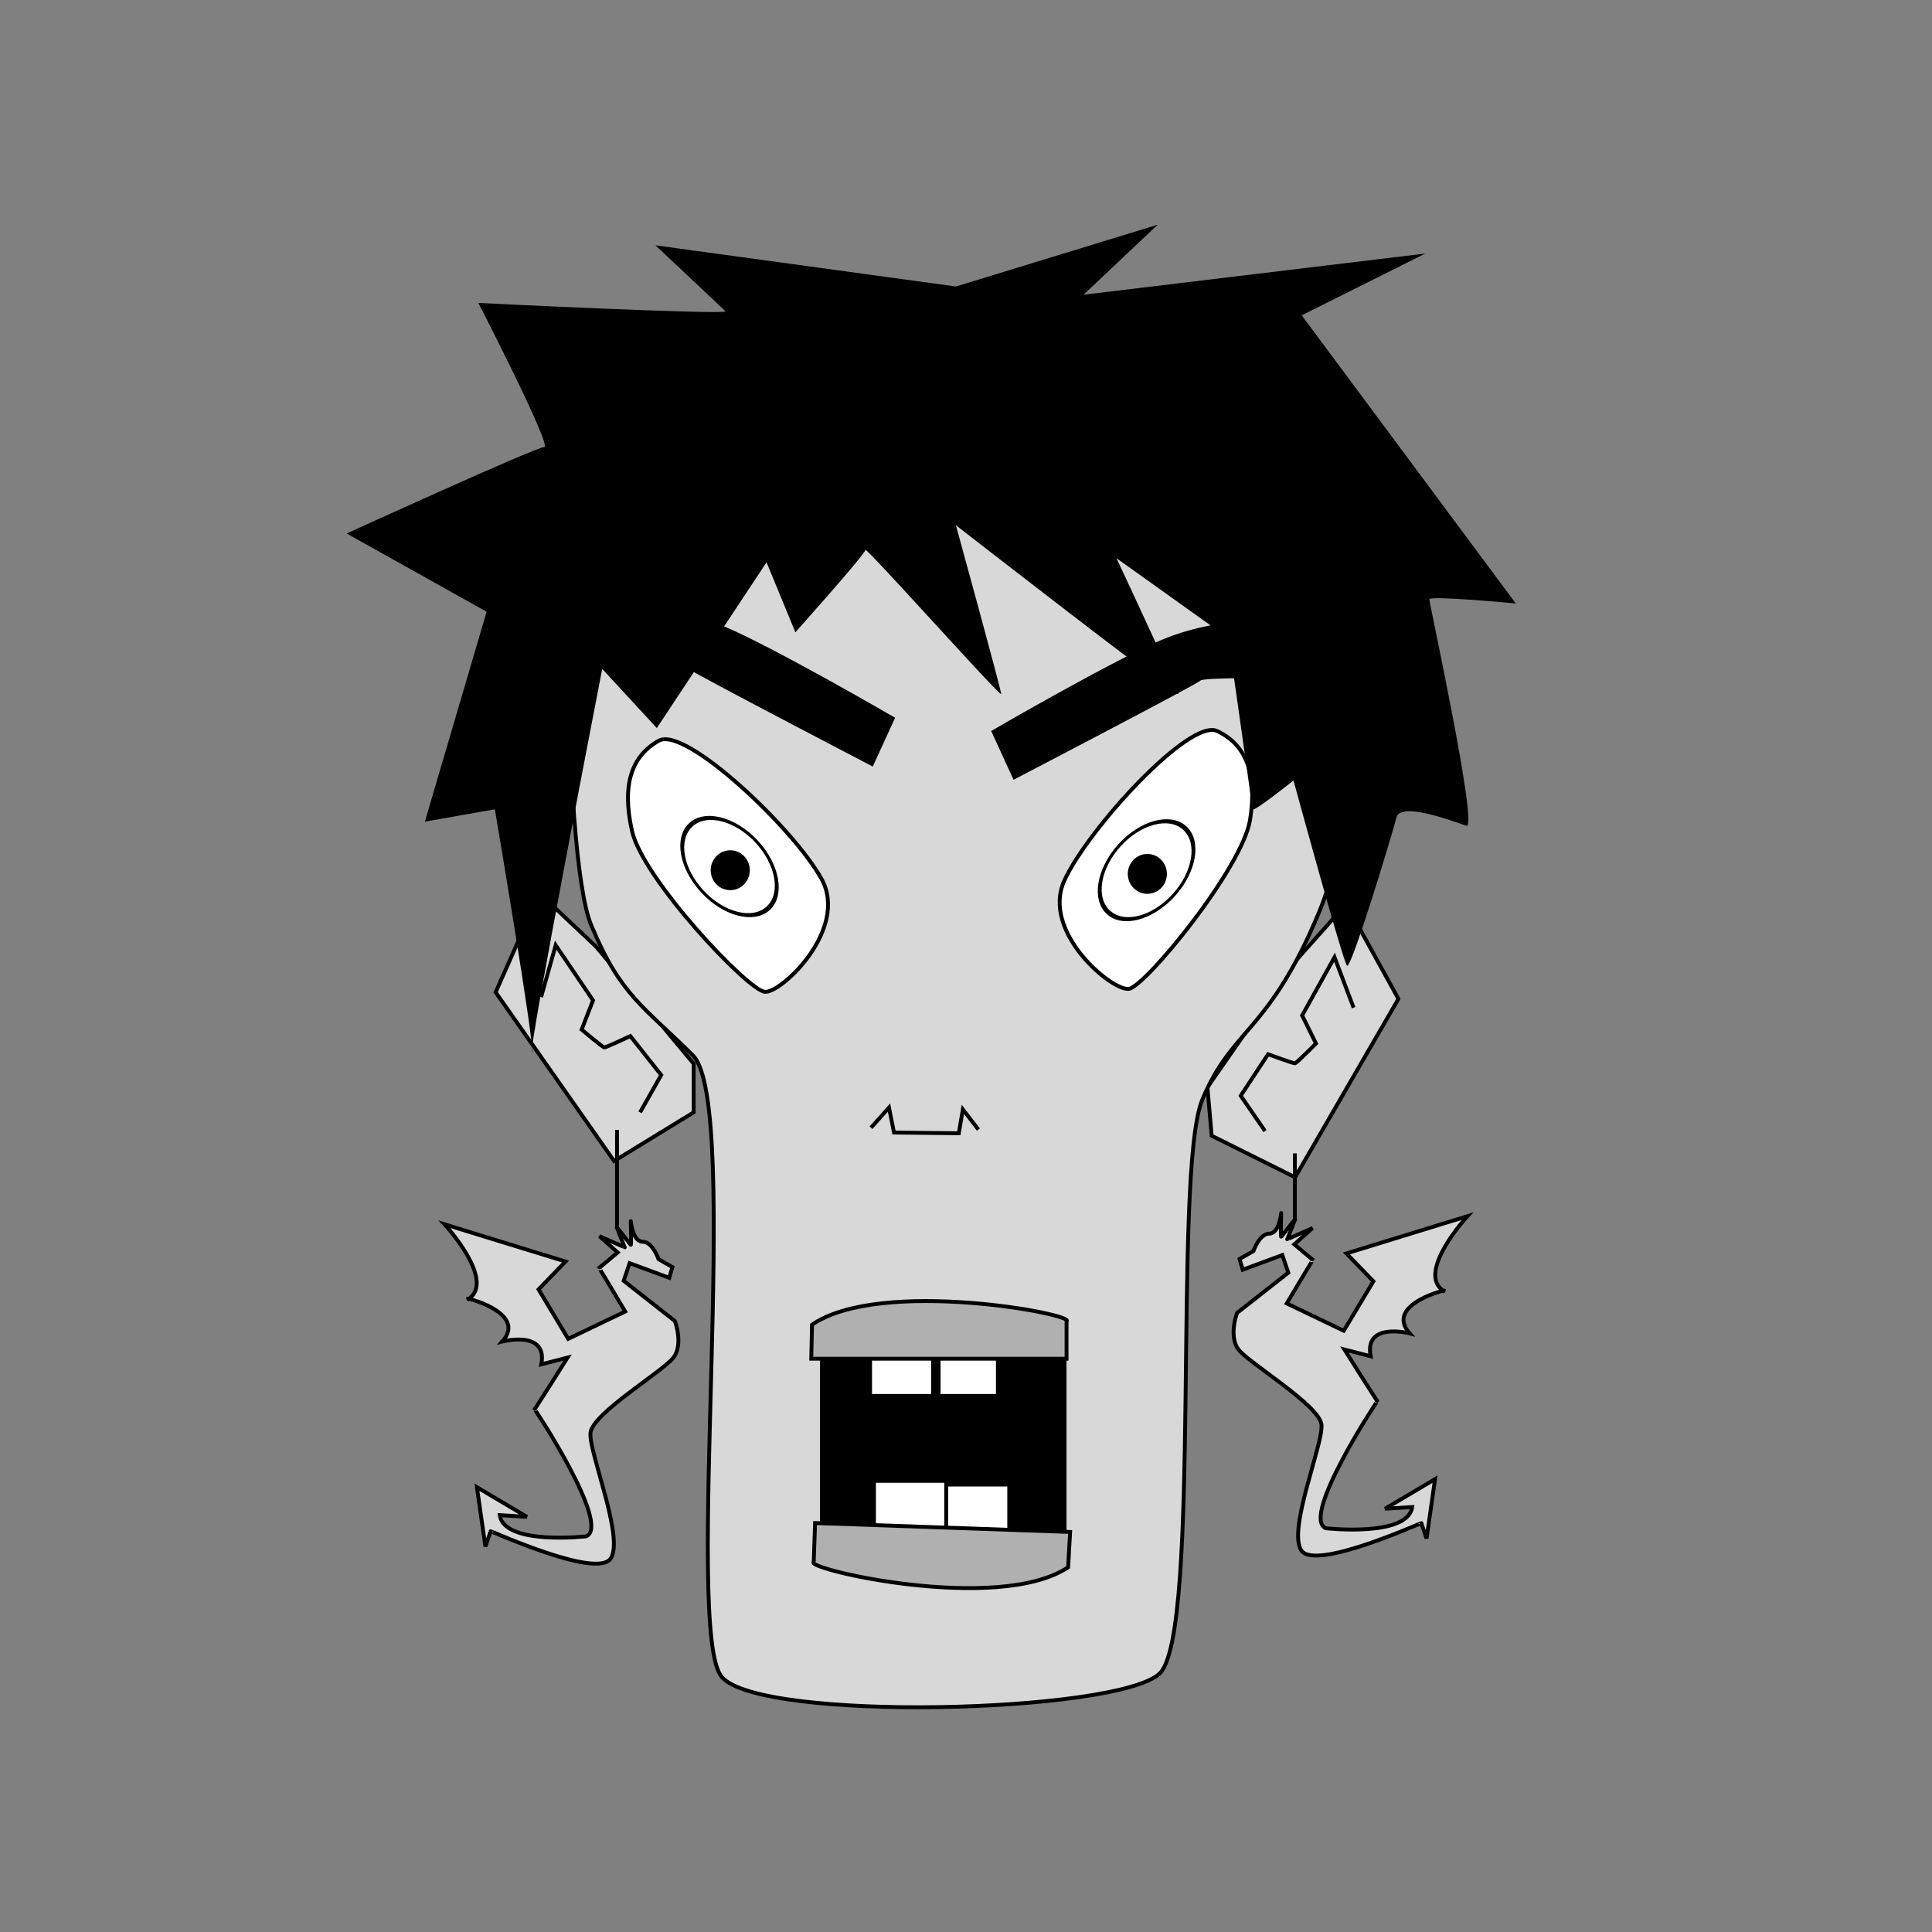 <?xml version="1.0" encoding="utf-8"?>
<svg viewBox="0 0 500 500" xmlns="http://www.w3.org/2000/svg">
  <rect x="0" y="0" width="500" height="500" fill="#808080" stroke="none"/>
  <path class='face' style="fill: rgb(216, 216, 216); stroke: rgb(0, 0, 0); transform-origin: 153.894px 265.826px;" d="M 154.313 245.036 L 139.613 231.176 L 128.273 256.796 L 158.933 300.477 L 179.514 287.877 L 179.514 275.277 L 154.313 245.036 Z">
    <title>left ear</title>
  </path>
  <path style="stroke: rgb(0, 0, 0); fill: none; transform-origin: 155.573px 266.247px;" d="M 140.033 258.056 L 143.813 244.616 L 153.473 258.896 L 150.533 266.456 C 150.533 266.456 155.993 271.076 156.413 271.076 C 156.833 271.076 163.133 268.136 163.133 268.136 L 171.113 278.217 L 165.653 287.877">
    <title>right ear inner</title>
  </path>
  <path class='face' style="fill: rgb(216, 216, 216); stroke: rgb(0, 0, 0); transform-origin: 337.179px 269.733px;" d="M 337.598 290.523 L 322.898 304.383 L 311.558 278.763 L 342.218 235.082 L 362.799 247.682 L 362.799 260.282 L 337.598 290.523 Z" transform="matrix(-0.996, 0.087, -0.087, -0.996, -0, 0)">
    <title>right ear</title>
  </path>
  <path style="stroke: rgb(0, 0, 0); fill: none; transform-origin: 335.541px 270.298px;" d="M 320.001 278.488 L 323.781 291.928 L 333.441 277.648 L 330.501 270.088 C 330.501 270.088 335.961 265.468 336.381 265.468 C 336.801 265.468 343.101 268.408 343.101 268.408 L 351.081 258.327 L 345.621 248.667" transform="matrix(-0.996, 0.087, -0.087, -0.996, -0, 0)">
    <title>right ear inner</title>
  </path>
  <path class='face' style="fill: rgb(216, 216, 216); stroke: rgb(0, 0, 0);" d="M 152.545 115.57 L 344.438 117.291 C 356.797 111.587 354.596 204.15 341.488 235.796 C 328.38 267.442 318.907 265.878 311.149 284.608 C 303.391 303.338 311.049 422.884 300.085 433.13 C 289.121 443.376 196.746 445.704 186.789 433.991 C 176.832 422.278 192.08 285.895 179.341 273.156 C 166.602 260.417 160.609 257.772 152.964 239.315 C 145.319 220.858 145.047 112.162 152.545 115.57 Z">
    <title>face</title>
  </path>
  <rect x="212.714" y="344.009" width="62.796" height="53.37" style="stroke: rgb(0, 0, 0); fill: rgb(0, 0, 0);">
    <title>mouth</title>
  </rect>
  <path style="stroke: rgb(0, 0, 0); fill: rgb(255, 255, 255); transform-origin: 186.09px 223.436px;" d="M 154.268 208.021 C 151.22 215.287 153.452 222.757 163.241 230.747 C 173.028 238.736 212.259 244.746 215.901 242.327 C 219.542 239.909 223.016 216.113 209.496 210.291 C 195.978 204.469 157.317 200.754 154.268 208.021 Z" transform="matrix(0.788, 0.616, -0.616, 0.788, 0, 0)">
    <title>left eye</title>
  </path>
  <circle class='eye-inner' style="stroke: rgb(0, 0, 0); stroke-width: 0.891px; fill: rgb(255, 255, 255); transform-origin: 590.8px 329.8px;" transform="matrix(0.646, -0.602, 0.93, 0.997, -402.004, -105.538)" cx="590.8" cy="329.8" r="10.8">
    <title>left eye inner</title>
  </circle>
  <circle style="stroke: rgb(0, 0, 0); stroke-width: 0.654px;" cx="181.23" cy="188.932" r="2.264" transform="matrix(1.954, 0, 0, 1.992, -165.135, -151.14)">
    <title>left pupil</title>
  </circle>
  <path style="stroke: rgb(0, 0, 0); fill: rgb(255, 255, 255); transform-origin: 301.662px 221.934px;" d="M 269.84 237.349 C 266.792 230.083 269.024 222.613 278.813 214.623 C 288.6 206.634 327.831 200.624 331.473 203.043 C 335.114 205.461 338.588 229.257 325.068 235.079 C 311.55 240.901 272.889 244.616 269.84 237.349 Z" transform="matrix(-0.743, 0.669, -0.669, -0.743, 0, 0)">
    <title>right eye</title>
  </path>
  <circle class='eye-inner' style="stroke: rgb(0, 0, 0); fill: rgb(255, 255, 255); stroke-width: 0.891px; transform-origin: 590.8px 329.8px;" transform="matrix(0.656, 0.591, -0.912, 1.013, -294.06, -104.588)" cx="590.8" cy="329.8" r="10.8">
    <title>right eye inner</title>
  </circle>
  <circle style="stroke: rgb(0, 0, 0); stroke-width: 0.654px;" cx="181.23" cy="188.932" r="2.264" transform="matrix(1.954, 0, 0, 1.992, -57.191, -150.189)">
    <title>right eye pupil</title>
  </circle>
  <rect x="225.178" y="342.57" width="16.298" height="18.695" style="stroke: rgb(0, 0, 0); fill: rgb(255, 255, 255);">
    <title>upper teeth</title>
  </rect>
  <rect x="242.914" y="343.049" width="15.34" height="18.216" style="stroke: rgb(0, 0, 0); fill: rgb(255, 255, 255);">
    <title>upper teeth</title>
  </rect>
  <path class='lip' d="M 210.047 346.428 C 207.511 348.172 258.171 357.733 275.923 345.518 L 276.115 336.714 L 210.047 336.714 L 210.047 346.428 Z" style="stroke: rgb(0, 0, 0); fill: rgb(176, 176, 176); transform-origin: 243.035px 344.174px;" transform="matrix(-1, 0, 0, -1, 0, 0)">
    <title>upper lip</title>
  </path>
  <rect x="226.194" y="383.245" width="18.695" height="20.133" style="stroke: rgb(0, 0, 0); fill: rgb(255, 255, 255);">
    <title>lower teeth</title>
  </rect>
  <rect x="244.889" y="384.203" width="16.298" height="17.736" style="stroke: rgb(0, 0, 0); fill: rgb(255, 255, 255);">
    <title>lower teeth</title>
  </rect>
  <path class='lip' d="M 210.639 405.41 C 208.103 407.224 258.763 417.166 276.515 404.463 L 276.707 395.308 L 210.639 395.308 L 210.639 405.41 Z" style="stroke: rgb(0, 0, 0); fill: rgb(176, 176, 176); transform-origin: 243.627px 403.066px;" transform="matrix(0.999, 0.035, -0.035, 0.999, -0, 0)">
    <title>lower lip</title>
  </path>
  <path style="stroke: rgb(0, 0, 0); fill: none;" d="M 225.418 291.851 L 230.071 286.632 L 231.364 293.1 L 248.13 293.29 L 249.192 287.111 L 253.218 292.338">
    <title>nose</title>
  </path>
  <path style="" d="M 247.392 74.143 L 169.617 63.489 C 169.617 63.489 186.664 79.47 187.729 80.535 C 188.794 81.6 123.805 78.404 123.805 78.404 C 123.805 78.404 142.982 115.694 140.851 115.694 C 138.72 115.694 89.712 138.067 89.712 138.067 L 125.936 158.31 L 109.955 212.645 L 128.067 209.449 C 128.067 209.449 138.721 272.308 137.655 272.308 C 136.589 272.308 155.855 173.121 155.855 173.121 L 169.985 188.421 L 198.383 145.525 L 205.841 163.637 C 205.841 163.637 223.953 143.394 223.953 142.329 C 223.953 141.264 259.111 180.683 259.111 179.618 C 259.111 178.553 247.392 135.936 247.392 135.936 C 247.392 135.936 304.924 180.683 304.924 179.618 C 304.924 178.553 288.943 144.459 288.943 144.459 L 326.232 171.095 C 326.232 171.095 315.578 150.852 315.578 149.786 C 315.578 148.72 324.101 208.384 324.101 209.449 C 324.101 210.514 334.755 201.991 334.755 201.991 C 334.755 201.991 347.54 248.869 348.605 249.934 C 349.67 250.999 360.325 215.842 361.39 211.58 C 362.455 207.318 376.306 212.645 379.502 213.711 C 382.698 214.777 369.913 156.179 369.913 155.113 C 369.913 154.047 392.287 156.179 392.287 156.179 L 336.886 81.601 L 368.848 65.62 L 280.419 76.274 L 299.597 58.162 L 247.392 74.143 Z">
    <title>hair</title>
  </path>
  <path style="stroke: rgb(0, 0, 0); transform-origin: 194.561px 177.643px;" d="M 225.637 197.695 C 225.637 197.695 178.688 173.243 177.71 172.265 C 176.732 171.287 158.637 171.776 158.148 171.287 C 157.659 170.798 161.571 157.593 161.571 157.593 C 161.571 157.593 174.505 157.308 187.002 162.484 C 199.499 167.66 231.016 185.958 231.016 185.958 L 225.637 197.695 Z" transform="matrix(1, 0, 0, 1, 0, -0)">
    <title>left eyebrow</title>
  </path>
  <path style="stroke: rgb(0, 0, 0); transform-origin: 293.615px 181.068px;" d="M 324.691 161.016 C 324.691 161.016 277.742 185.468 276.764 186.446 C 275.786 187.424 257.691 186.935 257.202 187.424 C 256.713 187.913 260.625 201.118 260.625 201.118 C 260.625 201.118 273.559 201.403 286.056 196.227 C 298.553 191.051 330.07 172.753 330.07 172.753 L 324.691 161.016 Z" transform="matrix(-1, 0, 0, -1, -0, 0)">
    <title>right eyebrow</title>
  </path>
  <path class='dragon' style="fill: rgb(216, 216, 216); stroke: rgb(0, 0, 0);" d="M 173.197 330.696 L 174.018 327.925 L 170.425 325.872 C 170.425 325.872 168.886 321.355 166.32 321.355 C 163.754 321.355 163.241 316.121 163.241 316.018 C 163.241 315.916 163.446 322.382 163.241 322.177 C 163.035 321.971 159.546 317.455 159.546 317.455 C 159.546 317.455 161.598 322.69 161.701 322.792 C 161.804 322.895 155.132 319.919 155.132 319.919 L 159.854 324.127 C 159.854 324.127 155.03 328.233 155.03 328.13 C 155.03 328.027 161.804 339.42 161.804 339.42 L 147.054 346.492 L 139.376 333.696 L 146.356 326.483 L 115.05 316.847 C 115.05 316.847 128.47 331.385 121.234 336.208 C 118.902 335.375 136.921 339.427 130.005 347.172 C 130.005 347.172 141.845 344.102 140.091 353.092 L 146.888 351.337 C 146.888 351.337 138.337 364.931 138.337 364.712 C 138.337 364.493 158.29 394.751 151.712 397.601 C 151.712 397.601 130.444 400.013 129.347 392.12 L 136.364 392.558 L 123.427 384.884 L 125.62 400.232 C 125.62 400.232 126.935 396.505 126.935 396.286 C 126.935 396.067 154.562 408.787 158.071 403.305 C 161.579 397.824 152.37 375.895 152.808 370.852 C 153.247 365.809 171.665 354.846 174.296 351.337 C 176.927 347.829 174.663 341.886 174.663 341.886 L 161.406 331.469 L 162.955 326.907 L 173.197 330.696 Z">
    <title>left dragon</title>
  </path>
  <path class='dragon' style="fill: rgb(216, 216, 216); stroke: rgb(0, 0, 0); transform-origin: 349.507px 358.251px;" d="M 377.395 387.902 L 378.216 390.673 L 374.623 392.726 C 374.623 392.726 373.084 397.243 370.518 397.243 C 367.952 397.243 367.439 402.477 367.439 402.58 C 367.439 402.682 367.644 396.216 367.439 396.421 C 367.233 396.627 363.744 401.143 363.744 401.143 C 363.744 401.143 365.796 395.908 365.899 395.806 C 366.002 395.703 359.33 398.679 359.33 398.679 L 364.052 394.471 C 364.052 394.471 359.228 390.365 359.228 390.468 C 359.228 390.571 366.002 379.178 366.002 379.178 L 351.252 372.106 L 343.574 384.902 L 350.554 392.115 L 319.248 401.751 C 319.248 401.751 332.668 387.213 325.432 382.39 C 323.1 383.223 341.119 379.171 334.203 371.426 C 334.203 371.426 346.043 374.496 344.289 365.506 L 351.086 367.261 C 351.086 367.261 342.535 353.667 342.535 353.886 C 342.535 354.105 362.488 323.847 355.91 320.997 C 355.91 320.997 334.642 318.585 333.545 326.478 L 340.562 326.04 L 327.625 333.714 L 329.818 318.366 C 329.818 318.366 331.133 322.093 331.133 322.312 C 331.133 322.531 358.76 309.811 362.269 315.293 C 365.777 320.774 356.568 342.703 357.006 347.746 C 357.445 352.789 375.863 363.752 378.494 367.261 C 381.125 370.769 378.861 376.712 378.861 376.712 L 365.604 387.129 L 367.153 391.691 L 377.395 387.902 Z" transform="matrix(-1, 0, 0, -1, 0, 0)">
    <title>right dragon</title>
  </path>
  <path style="fill: rgb(216, 216, 216); stroke: rgb(0, 0, 0);" d="M 159.685 292.425 L 159.685 317.783">
    <title>earring line</title>
  </path>
  <path style="fill: rgb(216, 216, 216); stroke: rgb(0, 0, 0);" d="M 335.107 315.858 L 335.107 298.49">
    <title>earring line</title>
  </path>
</svg>